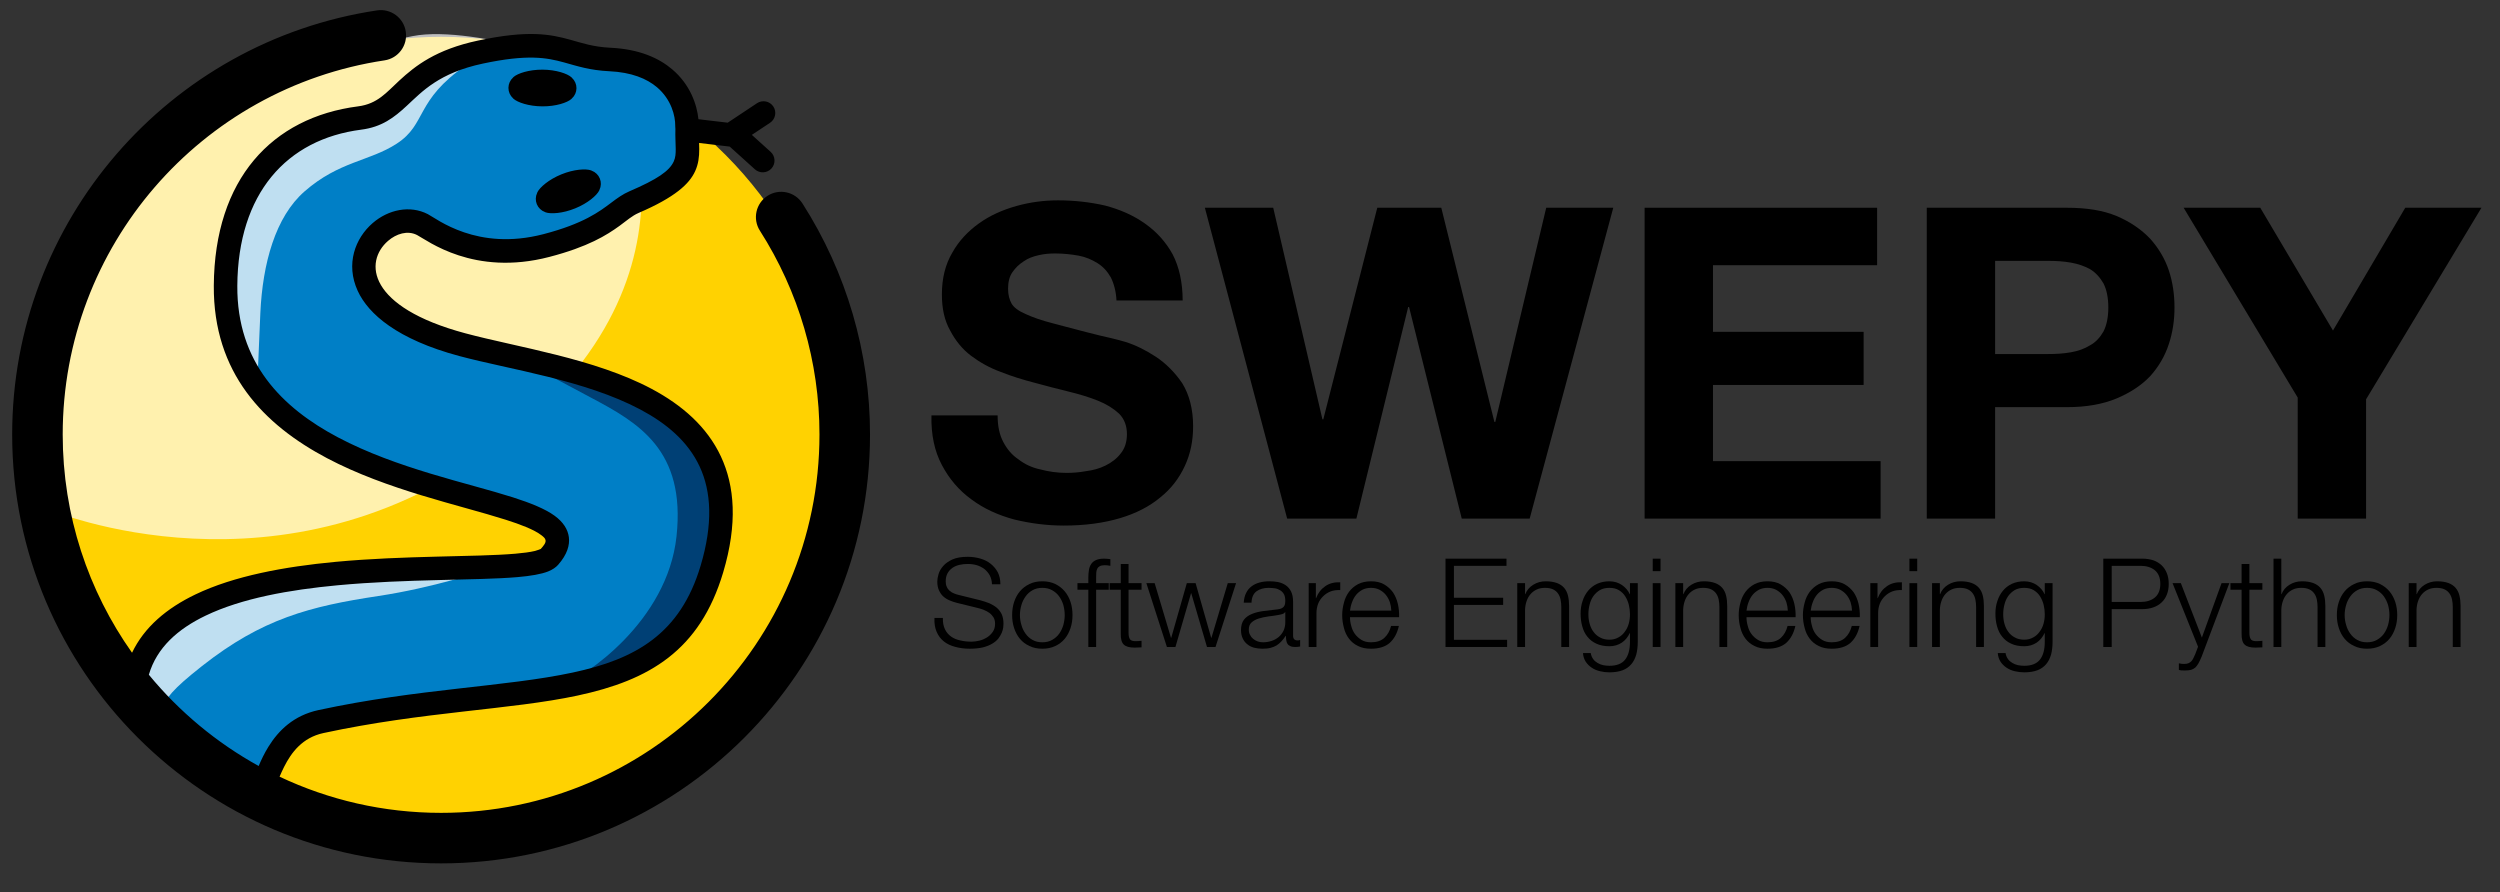 <?xml version="1.0" encoding="UTF-8" standalone="no"?>
<!DOCTYPE svg PUBLIC "-//W3C//DTD SVG 1.1//EN" "http://www.w3.org/Graphics/SVG/1.1/DTD/svg11.dtd">
<svg width="1558px" height="556px" version="1.1" xmlns="http://www.w3.org/2000/svg" xmlns:xlink="http://www.w3.org/1999/xlink" xml:space="preserve" xmlns:serif="http://www.serif.com/" style="fill-rule:evenodd;clip-rule:evenodd;stroke-linejoin:round;stroke-miterlimit:2;">
    <rect width="100%" height="100%" fill="#333333" stroke="none"/>
    <g transform="matrix(1,0,0,1,0,-41.917)">
        <g id="logo_entier_couleur_noir" transform="matrix(1.004,0,0,0.946,-54.928,-39.427)">
            <rect x="54.7" y="85.988" width="1551.07" height="586.699" style="fill:none;"/>
            <g id="logo" transform="matrix(0.996,0,0,1.057,1036.69,-145.763)">
                <g id="Calque7">
                    <g transform="matrix(1.034,0,0,1.034,-1658.66,-925.642)">
                        <circle cx="916.512" cy="1371.38" r="241.939" style="fill:rgb(255,210,1);"/>
                    </g>
                    <g transform="matrix(0.962,0,0,0.931,-1610.44,-809.754)">
                        <path d="M916.512,1129.44C957.568,1121.14 1046.79,1154.41 1046.79,1154.41C1046.79,1154.41 1119.85,1286.17 972.383,1402.51C832.535,1512.83 680.955,1446.41 680.955,1446.41C680.955,1446.41 670.413,1350.57 682.375,1329.9C759.269,1197.01 783.998,1156.24 916.512,1129.44Z" style="fill:white;fill-opacity:0.68;"/>
                    </g>
                </g>
                <g transform="matrix(1,0,0,1,-1579.11,-799.896)">
                    <path d="M755.759,1512.31C761.177,1500.93 766.966,1474.52 793.221,1468.86C918.091,1441.93 1016,1466.81 1036.83,1373.84C1062.69,1258.47 905.321,1239.45 881.231,1233.94C779.556,1210.67 828.036,1144.5 856.46,1159.12C862.454,1162.21 889.432,1183.73 933.713,1172.18C971.652,1162.29 976.734,1150.1 988.282,1145.13C1028.68,1127.75 1020.72,1118.2 1021.43,1099.49L1021.33,1097.66C1021.5,1084.99 1013,1058.11 973.299,1056.23C944.554,1054.86 941.858,1041.12 892.622,1051.6C843.8,1061.99 845.018,1089.14 817.329,1092.7C767.275,1099.13 734.169,1135.16 733.756,1197.22C732.782,1343.55 978.258,1317.88 935.509,1366.33C919.151,1384.87 684.579,1347.36 676.678,1450.02C676.678,1450.02 684.11,1462.13 712.961,1483.98C744.067,1507.54 755.759,1512.31 755.759,1512.31Z" style="fill:rgb(0,127,198);"/>
                </g>
                <g id="Calque6">
                    <g transform="matrix(1,0,0,1,-1579.11,-799.896)">
                        <path d="M883.828,1059.67C891.124,1054.65 814.399,1091.26 793.312,1101.06C772.224,1110.86 740.264,1135.88 736.597,1171.49C732.931,1207.1 753.407,1263.93 753.407,1263.93C753.407,1263.93 753.939,1246.63 755.439,1214.16C756.865,1183.3 764.821,1154.31 782.987,1138.44C804.555,1119.59 823.428,1119.73 840.389,1108.71C859.395,1096.37 851.545,1081.89 883.828,1059.67Z" style="fill:white;fill-opacity:0.75;"/>
                    </g>
                    <g transform="matrix(1,0,0,1,-1579.11,-799.896)">
                        <path d="M917.985,1243.13C917.348,1242.99 926.877,1248.68 961.233,1266.84C991.161,1282.66 1020.6,1299.57 1014.8,1353.44C1009.08,1406.69 957.684,1440.94 943.804,1445.95C929.924,1450.96 970.165,1446.27 982.457,1439.51C994.75,1432.75 1013.27,1419.07 1017.85,1412.8C1022.43,1406.53 1029.86,1394.25 1034.16,1383.51C1038.45,1372.78 1044.09,1342.05 1043.58,1332.28C1043.07,1322.52 1031.32,1289.48 1019.59,1282.09C1007.86,1274.69 980.34,1256.74 917.985,1243.13Z" style="fill:rgb(0,64,117);"/>
                    </g>
                    <g transform="matrix(1,0,0,1,-1579.11,-799.896)">
                        <path d="M693.301,1462.64C696.158,1454.42 700.846,1448.64 719.029,1434.3C756.6,1404.68 786.372,1397.04 829.023,1390.6C863.191,1385.45 894.617,1374.9 894.617,1374.9C894.617,1374.9 853.983,1369.99 822.826,1374.62C791.67,1379.25 722.889,1392.34 711.292,1400.09C699.695,1407.85 678.186,1439.68 678.186,1439.68C678.186,1439.68 690.445,1470.86 693.301,1462.64Z" style="fill:white;fill-opacity:0.75;"/>
                    </g>
                </g>
                <g transform="matrix(1,0,0,1,-1579.11,-799.896)">
                    <path d="M767.419,1503.22C797.954,1517.67 832.079,1525.76 868.078,1525.76C998.228,1525.76 1103.89,1420.09 1103.89,1289.94C1103.89,1244.92 1091.01,1200.85 1066.76,1162.92C1062.08,1155.6 1064.22,1145.85 1071.55,1141.17C1078.87,1136.49 1088.61,1138.64 1093.29,1145.96C1120.78,1188.95 1135.39,1238.91 1135.39,1289.94C1135.39,1437.47 1015.61,1557.25 868.078,1557.25C720.547,1557.25 600.77,1437.47 600.77,1289.94C600.77,1156.99 698.258,1045.15 828.161,1025.62C836.755,1024.33 844.781,1030.26 846.073,1038.85C847.365,1047.45 841.437,1055.47 832.843,1056.77C718.249,1073.99 632.262,1172.66 632.262,1289.94C632.262,1340.59 648.262,1387.52 675.477,1425.97C683.059,1410.05 697.014,1398.26 714.983,1389.63C739.033,1378.09 770.488,1372.31 802.239,1369.33C845.435,1365.29 889.148,1366.4 914.296,1364.25C919.241,1363.83 923.407,1363.29 926.616,1362.52C928.051,1362.17 929.86,1361.41 930.205,1361.27C932.169,1359.04 933.512,1357.42 933.154,1355.71C932.914,1354.58 931.89,1353.75 930.672,1352.79C928.29,1350.93 925.008,1349.27 921.052,1347.61C917.34,1346.07 913.076,1344.57 908.375,1343.08C879.332,1333.83 834.484,1324.53 796.954,1304.69C757.508,1283.83 726.066,1251.61 726.428,1197.18C726.871,1130.65 762.739,1092.33 816.395,1085.43C828.479,1083.88 834.004,1076.77 842.086,1069.32C852.047,1060.15 864.836,1050.02 891.097,1044.43C922.541,1037.74 936.153,1040.48 948.619,1043.93C955.959,1045.96 962.838,1048.39 973.647,1048.91C991.608,1049.76 1003.86,1055.34 1012.15,1062.4C1023.35,1071.92 1027.55,1084.38 1028.46,1093.45L1046.71,1095.61L1064.97,1083.47C1068.34,1081.24 1072.89,1082.15 1075.13,1085.52C1077.37,1088.89 1076.45,1093.44 1073.08,1095.68L1061.74,1103.21L1073.46,1113.79C1076.46,1116.5 1076.7,1121.13 1073.99,1124.14C1071.28,1127.14 1066.64,1127.38 1063.64,1124.67L1047.96,1110.52L1028.86,1108.25C1028.91,1109.56 1028.95,1110.82 1028.96,1112.04C1028.98,1116.93 1028.43,1121.41 1026.4,1125.85C1022.83,1133.68 1014.11,1142 991.179,1151.86C987.03,1153.65 983.874,1156.57 979.324,1159.88C971.265,1165.74 959.699,1172.98 935.562,1179.27C888.328,1191.59 859.5,1168.93 853.107,1165.64C847.202,1162.6 840.188,1164.8 835.029,1169.27C820,1182.27 822.152,1210.5 883.13,1226.86C915.761,1235.62 963.715,1242.56 999.274,1261.5C1018.27,1271.62 1033.81,1285.12 1042.45,1303.61C1051.05,1322 1052.95,1345.48 1043.86,1375.94C1029.31,1424.64 997.862,1443.07 953.168,1452.65C911.283,1461.63 857.197,1462.56 794.766,1476.02C781.588,1478.87 774.748,1488.16 770.265,1497.04C769.209,1499.13 768.271,1501.21 767.419,1503.22ZM754.384,1496.55C756.033,1492.68 757.982,1488.57 760.446,1484.59C766.792,1474.34 776.267,1465.02 791.677,1461.7C854.115,1448.23 908.207,1447.3 950.097,1438.32C989.177,1429.95 1017.1,1414.33 1029.81,1371.75C1037.6,1345.67 1036.53,1325.56 1029.17,1309.82C1021.86,1294.17 1008.46,1283 992.384,1274.44C957.796,1256.01 911.071,1249.54 879.332,1241.02C840.916,1230.71 822.765,1214.93 816.112,1200.43C808.446,1183.72 814.533,1167.62 825.442,1158.18C835.184,1149.76 848.661,1146.87 859.813,1152.61C865.407,1155.49 890.536,1175.87 931.864,1165.09C956.895,1158.56 966.769,1151.02 974.164,1145.45C978.037,1142.53 981.394,1140.12 985.385,1138.4C1002.86,1130.88 1010.35,1125.74 1013.07,1119.77C1014.19,1117.31 1014.31,1114.81 1014.3,1112.1C1014.29,1108.31 1013.94,1104.21 1014.1,1099.57L1014.01,1098.08C1014,1097.91 1014,1097.74 1014,1097.56C1014.08,1091.41 1011.57,1081.14 1002.66,1073.56C996.281,1068.13 986.751,1064.2 972.952,1063.55C960.763,1062.97 952.982,1060.35 944.706,1058.05C933.748,1055.02 921.786,1052.89 894.147,1058.77C866.82,1064.58 856.345,1076.12 846.721,1085.06C838.731,1092.48 831.129,1098.32 818.263,1099.97C771.811,1105.94 741.466,1139.68 741.083,1197.27C740.764,1245.27 769.02,1273.34 803.805,1291.73C840.506,1311.14 884.419,1320.07 912.821,1329.11C924.091,1332.7 933.093,1336.42 938.774,1340.55C944.198,1344.5 947.074,1349.07 947.704,1353.93C948.345,1358.88 946.71,1364.71 941.003,1371.18C939.656,1372.7 937.602,1374.18 934.712,1375.33C930.576,1376.96 924.007,1378.13 915.544,1378.85C890.423,1381 846.755,1379.89 803.605,1383.92C773.681,1386.73 743.989,1391.97 721.324,1402.85C703.994,1411.16 690.888,1422.82 685.949,1439.67C704.894,1462.69 728.112,1482.05 754.384,1496.55ZM931.3,1062.56C939.778,1062.6 946.786,1065.04 949.317,1067.32L950.831,1069.02L951.729,1070.62L952.258,1072.27L952.448,1074.11L952.24,1075.94L951.695,1077.59L950.782,1079.18L949.252,1080.86C946.699,1083.11 939.668,1085.49 931.19,1085.44C922.712,1085.4 915.704,1082.96 913.173,1080.69L911.659,1078.99L910.761,1077.39L910.232,1075.74L910.042,1073.9L910.25,1072.06L910.795,1070.42L911.708,1068.83L913.238,1067.14C915.791,1064.89 922.822,1062.52 931.3,1062.56ZM943.05,1127.81C950.902,1124.61 958.31,1124.19 961.518,1125.33L963.566,1126.32L965.007,1127.46L966.125,1128.78L967.004,1130.41L967.514,1132.18L967.638,1133.91L967.401,1135.73L966.631,1137.87C965.131,1140.93 959.538,1145.8 951.687,1149C943.836,1152.2 936.427,1152.62 933.22,1151.49L931.172,1150.5L929.731,1149.36L928.612,1148.04L927.733,1146.41L927.224,1144.63L927.1,1142.91L927.336,1141.09L928.107,1138.94C929.607,1135.89 935.199,1131.01 943.05,1127.81Z"/>
                </g>
            </g>
            <g id="typo" transform="matrix(0.996,0,0,1.057,-535.86,-934.572)">
                <g transform="matrix(1.06,0,0,1.06,-1189.87,94.093)">
                    <g transform="matrix(255.984,0,0,255.984,2223.38,1127.03)">
                        <path d="M0.176,-0.237L0.024,-0.237C0.023,-0.193 0.031,-0.155 0.048,-0.123C0.065,-0.091 0.087,-0.065 0.116,-0.044C0.144,-0.023 0.177,-0.008 0.214,0.002C0.251,0.011 0.289,0.016 0.328,0.016C0.377,0.016 0.42,0.01 0.457,-0.001C0.494,-0.012 0.525,-0.028 0.55,-0.049C0.575,-0.069 0.593,-0.093 0.606,-0.121C0.619,-0.149 0.625,-0.179 0.625,-0.212C0.625,-0.252 0.616,-0.285 0.6,-0.311C0.583,-0.336 0.562,-0.357 0.539,-0.372C0.516,-0.387 0.492,-0.399 0.469,-0.406C0.445,-0.413 0.426,-0.417 0.413,-0.42C0.368,-0.431 0.332,-0.441 0.305,-0.448C0.277,-0.455 0.255,-0.463 0.24,-0.47C0.224,-0.477 0.213,-0.485 0.208,-0.494C0.203,-0.503 0.2,-0.514 0.2,-0.528C0.2,-0.543 0.203,-0.556 0.21,-0.566C0.217,-0.576 0.225,-0.584 0.236,-0.591C0.246,-0.598 0.257,-0.602 0.27,-0.605C0.283,-0.608 0.295,-0.609 0.308,-0.609C0.327,-0.609 0.345,-0.607 0.362,-0.604C0.378,-0.601 0.392,-0.595 0.405,-0.587C0.418,-0.579 0.428,-0.568 0.436,-0.554C0.443,-0.54 0.448,-0.522 0.449,-0.501L0.601,-0.501C0.601,-0.542 0.593,-0.578 0.578,-0.607C0.562,-0.636 0.541,-0.659 0.514,-0.678C0.487,-0.697 0.457,-0.71 0.423,-0.719C0.388,-0.727 0.352,-0.731 0.315,-0.731C0.283,-0.731 0.251,-0.727 0.219,-0.718C0.187,-0.709 0.158,-0.696 0.133,-0.678C0.108,-0.66 0.087,-0.638 0.072,-0.611C0.056,-0.584 0.048,-0.552 0.048,-0.515C0.048,-0.482 0.054,-0.455 0.067,-0.432C0.079,-0.409 0.095,-0.389 0.115,-0.374C0.135,-0.359 0.158,-0.346 0.183,-0.337C0.208,-0.327 0.234,-0.319 0.261,-0.312C0.287,-0.305 0.313,-0.298 0.338,-0.292C0.363,-0.286 0.386,-0.279 0.406,-0.271C0.426,-0.263 0.442,-0.253 0.455,-0.241C0.467,-0.229 0.473,-0.213 0.473,-0.194C0.473,-0.176 0.468,-0.161 0.459,-0.15C0.45,-0.138 0.438,-0.129 0.424,-0.122C0.41,-0.115 0.395,-0.111 0.379,-0.109C0.363,-0.106 0.348,-0.105 0.334,-0.105C0.313,-0.105 0.293,-0.108 0.274,-0.113C0.255,-0.117 0.238,-0.125 0.224,-0.136C0.209,-0.146 0.198,-0.159 0.189,-0.176C0.18,-0.193 0.176,-0.213 0.176,-0.237Z" style="fill-rule:nonzero;"/>
                    </g>
                    <g transform="matrix(255.984,0,0,255.984,2389.51,1127.03)">
                        <path d="M0.749,-0L0.941,-0.714L0.787,-0.714L0.67,-0.222L0.668,-0.222L0.546,-0.714L0.399,-0.714L0.275,-0.228L0.273,-0.228L0.16,-0.714L0.003,-0.714L0.192,-0L0.351,-0L0.47,-0.486L0.472,-0.486L0.593,-0L0.749,-0Z" style="fill-rule:nonzero;"/>
                    </g>
                    <g transform="matrix(255.984,0,0,255.984,2631.16,1127.03)">
                        <path d="M0.069,-0.714L0.069,-0L0.611,-0L0.611,-0.132L0.226,-0.132L0.226,-0.307L0.572,-0.307L0.572,-0.429L0.226,-0.429L0.226,-0.582L0.603,-0.582L0.603,-0.714L0.069,-0.714Z" style="fill-rule:nonzero;"/>
                    </g>
                    <g transform="matrix(255.984,0,0,255.984,2797.04,1127.03)">
                        <path d="M0.226,-0.378L0.226,-0.592L0.348,-0.592C0.366,-0.592 0.383,-0.591 0.4,-0.588C0.417,-0.585 0.431,-0.58 0.444,-0.573C0.457,-0.565 0.467,-0.554 0.475,-0.54C0.482,-0.526 0.486,-0.508 0.486,-0.485C0.486,-0.462 0.482,-0.444 0.475,-0.43C0.467,-0.416 0.457,-0.405 0.444,-0.398C0.431,-0.39 0.417,-0.385 0.4,-0.382C0.383,-0.379 0.366,-0.378 0.348,-0.378L0.226,-0.378ZM0.069,-0.714L0.069,-0L0.226,-0L0.226,-0.256L0.391,-0.256C0.436,-0.256 0.474,-0.263 0.505,-0.276C0.536,-0.289 0.562,-0.306 0.582,-0.327C0.601,-0.348 0.616,-0.373 0.625,-0.401C0.634,-0.428 0.638,-0.456 0.638,-0.485C0.638,-0.514 0.634,-0.543 0.625,-0.57C0.616,-0.597 0.601,-0.622 0.582,-0.643C0.562,-0.664 0.536,-0.682 0.505,-0.695C0.474,-0.708 0.436,-0.714 0.391,-0.714L0.069,-0.714Z" style="fill-rule:nonzero;"/>
                    </g>
                    <g transform="matrix(255.984,0,0,255.984,2967.78,1127.03)">
                        <path d="M0.254,-0.278L0.254,-0L0.411,-0L0.411,-0.274L0.676,-0.714L0.501,-0.714L0.335,-0.432L0.168,-0.714L-0.008,-0.714L0.254,-0.278Z" style="fill-rule:nonzero;"/>
                    </g>
                </g>
                <g transform="matrix(0.907,0,0,0.907,-844.082,346.541)">
                    <g transform="matrix(85.005,0,0,85.005,2223.38,1127.03)">
                        <path d="M0.104,-0.235L0.036,-0.235C0.034,-0.191 0.04,-0.153 0.054,-0.122C0.067,-0.091 0.087,-0.065 0.112,-0.045C0.137,-0.025 0.168,-0.01 0.204,-0.001C0.24,0.009 0.279,0.014 0.321,0.014C0.363,0.014 0.399,0.01 0.429,0.003C0.459,-0.005 0.484,-0.015 0.505,-0.028C0.525,-0.04 0.541,-0.054 0.553,-0.069C0.564,-0.084 0.573,-0.099 0.58,-0.115C0.586,-0.13 0.59,-0.144 0.592,-0.157C0.593,-0.17 0.594,-0.181 0.594,-0.189C0.594,-0.218 0.589,-0.243 0.58,-0.264C0.57,-0.285 0.557,-0.302 0.54,-0.317C0.523,-0.331 0.503,-0.343 0.481,-0.353C0.458,-0.362 0.434,-0.37 0.409,-0.377L0.235,-0.42C0.22,-0.423 0.206,-0.428 0.194,-0.433C0.181,-0.438 0.169,-0.445 0.159,-0.454C0.149,-0.463 0.141,-0.473 0.136,-0.486C0.13,-0.498 0.127,-0.512 0.127,-0.529C0.127,-0.556 0.132,-0.578 0.142,-0.596C0.152,-0.614 0.165,-0.628 0.182,-0.64C0.198,-0.651 0.217,-0.659 0.239,-0.664C0.26,-0.669 0.283,-0.671 0.306,-0.671C0.331,-0.671 0.356,-0.668 0.379,-0.661C0.402,-0.654 0.422,-0.643 0.44,-0.63C0.457,-0.616 0.472,-0.599 0.483,-0.579C0.494,-0.558 0.5,-0.534 0.501,-0.507L0.569,-0.507C0.569,-0.544 0.562,-0.576 0.548,-0.604C0.533,-0.631 0.514,-0.654 0.49,-0.673C0.466,-0.692 0.438,-0.706 0.406,-0.715C0.374,-0.724 0.34,-0.729 0.305,-0.729C0.255,-0.729 0.214,-0.722 0.182,-0.708C0.15,-0.693 0.125,-0.676 0.107,-0.655C0.088,-0.634 0.076,-0.612 0.069,-0.589C0.062,-0.566 0.059,-0.545 0.059,-0.528C0.059,-0.5 0.064,-0.476 0.073,-0.457C0.082,-0.438 0.093,-0.421 0.108,-0.408C0.123,-0.395 0.14,-0.384 0.16,-0.376C0.179,-0.368 0.199,-0.361 0.22,-0.356L0.379,-0.317C0.396,-0.313 0.413,-0.308 0.43,-0.302C0.447,-0.295 0.463,-0.287 0.478,-0.277C0.492,-0.267 0.503,-0.255 0.513,-0.24C0.522,-0.225 0.526,-0.208 0.526,-0.188C0.526,-0.162 0.52,-0.14 0.507,-0.122C0.494,-0.103 0.478,-0.088 0.46,-0.077C0.44,-0.065 0.42,-0.056 0.398,-0.051C0.376,-0.046 0.356,-0.043 0.337,-0.043C0.304,-0.043 0.274,-0.046 0.245,-0.053C0.216,-0.059 0.192,-0.069 0.171,-0.084C0.15,-0.099 0.133,-0.118 0.121,-0.143C0.109,-0.168 0.103,-0.198 0.104,-0.235Z" style="fill-rule:nonzero;"/>
                    </g>
                    <g transform="matrix(85.005,0,0,85.005,2276.93,1127.03)">
                        <path d="M0.278,-0.478C0.308,-0.478 0.334,-0.472 0.357,-0.459C0.38,-0.446 0.399,-0.43 0.414,-0.409C0.429,-0.388 0.44,-0.365 0.448,-0.339C0.455,-0.312 0.459,-0.285 0.459,-0.258C0.459,-0.231 0.455,-0.204 0.448,-0.178C0.44,-0.151 0.429,-0.128 0.414,-0.107C0.399,-0.086 0.38,-0.07 0.357,-0.057C0.334,-0.044 0.308,-0.038 0.278,-0.038C0.248,-0.038 0.222,-0.044 0.199,-0.057C0.176,-0.07 0.158,-0.086 0.143,-0.107C0.128,-0.128 0.116,-0.151 0.109,-0.178C0.101,-0.204 0.097,-0.231 0.097,-0.258C0.097,-0.285 0.101,-0.312 0.109,-0.339C0.116,-0.365 0.128,-0.388 0.143,-0.409C0.158,-0.43 0.176,-0.446 0.199,-0.459C0.222,-0.472 0.248,-0.478 0.278,-0.478ZM0.278,-0.531C0.239,-0.531 0.204,-0.524 0.174,-0.509C0.143,-0.494 0.118,-0.475 0.097,-0.45C0.076,-0.425 0.061,-0.397 0.05,-0.364C0.039,-0.331 0.034,-0.295 0.034,-0.258C0.034,-0.221 0.039,-0.186 0.05,-0.153C0.061,-0.12 0.076,-0.091 0.097,-0.066C0.118,-0.041 0.143,-0.022 0.174,-0.008C0.204,0.007 0.239,0.014 0.278,0.014C0.317,0.014 0.352,0.007 0.383,-0.008C0.413,-0.022 0.438,-0.041 0.459,-0.066C0.48,-0.091 0.495,-0.12 0.506,-0.153C0.517,-0.186 0.522,-0.221 0.522,-0.258C0.522,-0.295 0.517,-0.331 0.506,-0.364C0.495,-0.397 0.48,-0.425 0.459,-0.45C0.438,-0.475 0.413,-0.494 0.383,-0.509C0.352,-0.524 0.317,-0.531 0.278,-0.531Z" style="fill-rule:nonzero;"/>
                    </g>
                    <g transform="matrix(85.005,0,0,85.005,2324.19,1127.03)">
                        <path d="M0.259,-0.463L0.259,-0.516L0.157,-0.516L0.157,-0.561C0.157,-0.575 0.157,-0.588 0.158,-0.6C0.159,-0.612 0.161,-0.623 0.166,-0.632C0.17,-0.641 0.177,-0.648 0.186,-0.653C0.195,-0.658 0.209,-0.661 0.226,-0.661C0.233,-0.661 0.241,-0.661 0.248,-0.66C0.255,-0.659 0.263,-0.657 0.272,-0.656L0.272,-0.71C0.262,-0.711 0.253,-0.712 0.245,-0.713C0.237,-0.714 0.228,-0.714 0.219,-0.714C0.194,-0.714 0.173,-0.71 0.157,-0.703C0.14,-0.696 0.127,-0.685 0.118,-0.672C0.109,-0.659 0.102,-0.643 0.099,-0.624C0.096,-0.605 0.094,-0.585 0.094,-0.563L0.094,-0.516L0.006,-0.516L0.006,-0.463L0.094,-0.463L0.094,-0L0.157,-0L0.157,-0.463L0.259,-0.463Z" style="fill-rule:nonzero;"/>
                    </g>
                    <g transform="matrix(85.005,0,0,85.005,2346.21,1127.03)">
                        <path d="M0.16,-0.516L0.16,-0.671L0.097,-0.671L0.097,-0.516L0.007,-0.516L0.007,-0.463L0.097,-0.463L0.097,-0.11C0.096,-0.066 0.104,-0.036 0.121,-0.02C0.138,-0.003 0.167,0.005 0.209,0.005C0.218,0.005 0.228,0.005 0.237,0.004C0.246,0.003 0.256,0.003 0.265,0.003L0.265,-0.05C0.247,-0.048 0.229,-0.047 0.211,-0.047C0.188,-0.048 0.174,-0.055 0.169,-0.067C0.163,-0.078 0.16,-0.094 0.16,-0.115L0.16,-0.463L0.265,-0.463L0.265,-0.516L0.16,-0.516Z" style="fill-rule:nonzero;"/>
                    </g>
                    <g transform="matrix(85.005,0,0,85.005,2371.37,1127.03)">
                        <path d="M0.008,-0.516L0.174,-0L0.243,-0L0.369,-0.434L0.371,-0.434L0.498,-0L0.567,-0L0.733,-0.516L0.666,-0.516L0.534,-0.074L0.532,-0.074L0.406,-0.516L0.335,-0.516L0.209,-0.074L0.207,-0.074L0.075,-0.516L0.008,-0.516Z" style="fill-rule:nonzero;"/>
                    </g>
                    <g transform="matrix(85.005,0,0,85.005,2434.36,1127.03)">
                        <path d="M0.054,-0.358L0.117,-0.358C0.118,-0.4 0.132,-0.431 0.157,-0.45C0.182,-0.468 0.215,-0.478 0.255,-0.478C0.274,-0.478 0.291,-0.476 0.308,-0.474C0.324,-0.471 0.338,-0.465 0.351,-0.457C0.363,-0.449 0.373,-0.438 0.38,-0.425C0.387,-0.411 0.39,-0.393 0.39,-0.372C0.39,-0.358 0.388,-0.347 0.385,-0.338C0.381,-0.329 0.376,-0.323 0.369,-0.318C0.362,-0.313 0.354,-0.309 0.344,-0.307C0.334,-0.305 0.322,-0.303 0.309,-0.302C0.275,-0.298 0.242,-0.294 0.209,-0.29C0.175,-0.285 0.146,-0.278 0.12,-0.267C0.093,-0.256 0.072,-0.241 0.056,-0.221C0.04,-0.2 0.032,-0.172 0.032,-0.136C0.032,-0.11 0.037,-0.088 0.046,-0.069C0.055,-0.05 0.067,-0.034 0.083,-0.022C0.098,-0.009 0.117,-0 0.138,0.006C0.159,0.011 0.181,0.014 0.205,0.014C0.23,0.014 0.252,0.012 0.271,0.007C0.289,0.002 0.305,-0.004 0.32,-0.013C0.334,-0.022 0.347,-0.033 0.359,-0.046C0.37,-0.058 0.382,-0.073 0.393,-0.09L0.395,-0.09C0.395,-0.077 0.396,-0.065 0.398,-0.054C0.399,-0.043 0.403,-0.033 0.408,-0.025C0.413,-0.017 0.421,-0.011 0.431,-0.007C0.44,-0.002 0.453,-0 0.469,-0C0.478,-0 0.485,-0 0.491,-0.001C0.496,-0.002 0.503,-0.003 0.51,-0.004L0.51,-0.057C0.504,-0.054 0.497,-0.053 0.49,-0.053C0.465,-0.053 0.453,-0.066 0.453,-0.091L0.453,-0.365C0.453,-0.4 0.447,-0.428 0.436,-0.45C0.425,-0.471 0.41,-0.488 0.392,-0.5C0.374,-0.512 0.354,-0.52 0.331,-0.525C0.308,-0.529 0.286,-0.531 0.263,-0.531C0.233,-0.531 0.206,-0.528 0.181,-0.521C0.156,-0.514 0.135,-0.504 0.117,-0.49C0.098,-0.476 0.084,-0.458 0.073,-0.436C0.062,-0.414 0.056,-0.388 0.054,-0.358ZM0.39,-0.282L0.39,-0.2C0.39,-0.175 0.385,-0.152 0.376,-0.132C0.366,-0.112 0.353,-0.095 0.337,-0.081C0.32,-0.067 0.301,-0.056 0.279,-0.049C0.257,-0.042 0.234,-0.038 0.21,-0.038C0.195,-0.038 0.181,-0.04 0.167,-0.045C0.153,-0.05 0.141,-0.057 0.13,-0.066C0.119,-0.075 0.111,-0.085 0.105,-0.098C0.098,-0.11 0.095,-0.124 0.095,-0.14C0.095,-0.165 0.102,-0.185 0.118,-0.199C0.133,-0.212 0.152,-0.223 0.175,-0.23C0.198,-0.237 0.224,-0.243 0.253,-0.247C0.281,-0.25 0.308,-0.254 0.335,-0.259C0.344,-0.26 0.354,-0.263 0.365,-0.266C0.376,-0.269 0.384,-0.275 0.388,-0.282L0.39,-0.282Z" style="fill-rule:nonzero;"/>
                    </g>
                    <g transform="matrix(85.005,0,0,85.005,2478.48,1127.03)">
                        <path d="M0.06,-0.516L0.06,-0L0.123,-0L0.123,-0.275C0.123,-0.302 0.128,-0.328 0.137,-0.351C0.146,-0.374 0.16,-0.393 0.177,-0.41C0.194,-0.427 0.214,-0.44 0.237,-0.449C0.26,-0.458 0.286,-0.461 0.315,-0.46L0.315,-0.523C0.268,-0.525 0.228,-0.515 0.195,-0.492C0.161,-0.469 0.136,-0.437 0.12,-0.395L0.118,-0.395L0.118,-0.516L0.06,-0.516Z" style="fill-rule:nonzero;"/>
                    </g>
                    <g transform="matrix(85.005,0,0,85.005,2503.72,1127.03)">
                        <path d="M0.431,-0.294L0.097,-0.294C0.1,-0.317 0.105,-0.34 0.114,-0.363C0.122,-0.385 0.133,-0.405 0.147,-0.422C0.161,-0.439 0.178,-0.452 0.198,-0.463C0.218,-0.473 0.241,-0.478 0.267,-0.478C0.292,-0.478 0.315,-0.473 0.335,-0.463C0.355,-0.452 0.372,-0.439 0.386,-0.422C0.4,-0.405 0.411,-0.385 0.419,-0.363C0.426,-0.341 0.43,-0.318 0.431,-0.294ZM0.097,-0.241L0.494,-0.241C0.495,-0.277 0.492,-0.313 0.484,-0.348C0.476,-0.383 0.463,-0.413 0.445,-0.441C0.426,-0.467 0.402,-0.489 0.373,-0.506C0.344,-0.523 0.308,-0.531 0.267,-0.531C0.226,-0.531 0.191,-0.523 0.162,-0.508C0.132,-0.492 0.108,-0.471 0.089,-0.446C0.07,-0.42 0.056,-0.391 0.048,-0.358C0.039,-0.325 0.034,-0.292 0.034,-0.258C0.034,-0.221 0.039,-0.187 0.048,-0.154C0.056,-0.121 0.07,-0.092 0.089,-0.067C0.108,-0.042 0.132,-0.022 0.162,-0.008C0.191,0.007 0.226,0.014 0.267,0.014C0.332,0.014 0.383,-0.002 0.419,-0.034C0.454,-0.066 0.479,-0.111 0.492,-0.17L0.429,-0.17C0.419,-0.13 0.401,-0.098 0.375,-0.074C0.349,-0.05 0.313,-0.038 0.267,-0.038C0.237,-0.038 0.211,-0.044 0.19,-0.057C0.169,-0.07 0.151,-0.086 0.137,-0.105C0.123,-0.124 0.113,-0.146 0.107,-0.171C0.1,-0.195 0.097,-0.218 0.097,-0.241Z" style="fill-rule:nonzero;"/>
                    </g>
                    <g transform="matrix(85.005,0,0,85.005,2571.47,1127.03)">
                        <path d="M0.072,-0.714L0.072,-0L0.57,-0L0.57,-0.058L0.14,-0.058L0.14,-0.34L0.538,-0.34L0.538,-0.398L0.14,-0.398L0.14,-0.656L0.565,-0.656L0.565,-0.714L0.072,-0.714Z" style="fill-rule:nonzero;"/>
                    </g>
                    <g transform="matrix(85.005,0,0,85.005,2621.88,1127.03)">
                        <path d="M0.059,-0.516L0.059,-0L0.122,-0L0.122,-0.301C0.123,-0.326 0.127,-0.35 0.135,-0.372C0.142,-0.393 0.153,-0.412 0.167,-0.428C0.18,-0.443 0.197,-0.456 0.217,-0.465C0.236,-0.474 0.259,-0.478 0.284,-0.478C0.309,-0.478 0.331,-0.474 0.348,-0.466C0.365,-0.458 0.378,-0.447 0.388,-0.433C0.398,-0.419 0.405,-0.403 0.409,-0.384C0.413,-0.365 0.415,-0.344 0.415,-0.322L0.415,-0L0.478,-0L0.478,-0.332C0.478,-0.363 0.475,-0.39 0.469,-0.415C0.463,-0.44 0.453,-0.46 0.438,-0.478C0.423,-0.495 0.404,-0.508 0.38,-0.517C0.355,-0.526 0.325,-0.531 0.289,-0.531C0.252,-0.531 0.219,-0.522 0.188,-0.503C0.157,-0.484 0.136,-0.458 0.124,-0.427L0.122,-0.427L0.122,-0.516L0.059,-0.516Z" style="fill-rule:nonzero;"/>
                    </g>
                    <g transform="matrix(85.005,0,0,85.005,2667.53,1127.03)">
                        <path d="M0.496,-0.042L0.496,-0.516L0.433,-0.516L0.433,-0.427L0.431,-0.427C0.425,-0.441 0.417,-0.454 0.406,-0.467C0.395,-0.48 0.382,-0.491 0.368,-0.501C0.354,-0.51 0.339,-0.518 0.322,-0.523C0.305,-0.528 0.286,-0.531 0.267,-0.531C0.23,-0.531 0.197,-0.524 0.168,-0.511C0.138,-0.497 0.114,-0.478 0.095,-0.455C0.075,-0.431 0.06,-0.403 0.05,-0.372C0.039,-0.34 0.034,-0.306 0.034,-0.271C0.034,-0.234 0.038,-0.2 0.047,-0.168C0.056,-0.135 0.069,-0.107 0.089,-0.083C0.108,-0.059 0.132,-0.04 0.161,-0.027C0.19,-0.013 0.226,-0.006 0.267,-0.006C0.305,-0.006 0.338,-0.016 0.367,-0.035C0.395,-0.054 0.416,-0.08 0.431,-0.112L0.433,-0.112L0.433,-0.042C0.433,0.021 0.42,0.069 0.394,0.102C0.368,0.135 0.326,0.152 0.267,0.152C0.25,0.152 0.233,0.15 0.216,0.147C0.199,0.143 0.184,0.137 0.171,0.129C0.157,0.121 0.145,0.111 0.136,0.098C0.126,0.085 0.119,0.068 0.116,0.049L0.053,0.049C0.055,0.076 0.063,0.1 0.076,0.12C0.089,0.139 0.105,0.155 0.125,0.168C0.144,0.181 0.166,0.19 0.191,0.196C0.216,0.202 0.241,0.205 0.267,0.205C0.309,0.205 0.345,0.199 0.374,0.188C0.403,0.177 0.426,0.16 0.444,0.139C0.462,0.118 0.475,0.092 0.484,0.061C0.492,0.03 0.496,-0.004 0.496,-0.042ZM0.267,-0.059C0.238,-0.059 0.212,-0.065 0.191,-0.077C0.17,-0.088 0.152,-0.103 0.138,-0.123C0.124,-0.141 0.114,-0.163 0.107,-0.188C0.1,-0.213 0.097,-0.238 0.097,-0.264C0.097,-0.291 0.1,-0.317 0.107,-0.343C0.113,-0.368 0.123,-0.391 0.137,-0.411C0.151,-0.431 0.169,-0.447 0.19,-0.46C0.211,-0.472 0.237,-0.478 0.267,-0.478C0.297,-0.478 0.323,-0.472 0.344,-0.459C0.365,-0.446 0.382,-0.43 0.395,-0.409C0.408,-0.388 0.418,-0.365 0.424,-0.34C0.43,-0.315 0.433,-0.289 0.433,-0.264C0.433,-0.238 0.43,-0.213 0.423,-0.188C0.416,-0.163 0.405,-0.141 0.391,-0.123C0.377,-0.103 0.36,-0.088 0.339,-0.077C0.318,-0.065 0.294,-0.059 0.267,-0.059Z" style="fill-rule:nonzero;"/>
                    </g>
                    <g transform="matrix(85.005,0,0,85.005,2714.79,1127.03)">
                        <path d="M0.061,-0.714L0.061,-0.613L0.124,-0.613L0.124,-0.714L0.061,-0.714ZM0.061,-0.516L0.061,-0L0.124,-0L0.124,-0.516L0.061,-0.516Z" style="fill-rule:nonzero;"/>
                    </g>
                    <g transform="matrix(85.005,0,0,85.005,2730.52,1127.03)">
                        <path d="M0.059,-0.516L0.059,-0L0.122,-0L0.122,-0.301C0.123,-0.326 0.127,-0.35 0.135,-0.372C0.142,-0.393 0.153,-0.412 0.167,-0.428C0.18,-0.443 0.197,-0.456 0.217,-0.465C0.236,-0.474 0.259,-0.478 0.284,-0.478C0.309,-0.478 0.331,-0.474 0.348,-0.466C0.365,-0.458 0.378,-0.447 0.388,-0.433C0.398,-0.419 0.405,-0.403 0.409,-0.384C0.413,-0.365 0.415,-0.344 0.415,-0.322L0.415,-0L0.478,-0L0.478,-0.332C0.478,-0.363 0.475,-0.39 0.469,-0.415C0.463,-0.44 0.453,-0.46 0.438,-0.478C0.423,-0.495 0.404,-0.508 0.38,-0.517C0.355,-0.526 0.325,-0.531 0.289,-0.531C0.252,-0.531 0.219,-0.522 0.188,-0.503C0.157,-0.484 0.136,-0.458 0.124,-0.427L0.122,-0.427L0.122,-0.516L0.059,-0.516Z" style="fill-rule:nonzero;"/>
                    </g>
                    <g transform="matrix(85.005,0,0,85.005,2776.16,1127.03)">
                        <path d="M0.431,-0.294L0.097,-0.294C0.1,-0.317 0.105,-0.34 0.114,-0.363C0.122,-0.385 0.133,-0.405 0.147,-0.422C0.161,-0.439 0.178,-0.452 0.198,-0.463C0.218,-0.473 0.241,-0.478 0.267,-0.478C0.292,-0.478 0.315,-0.473 0.335,-0.463C0.355,-0.452 0.372,-0.439 0.386,-0.422C0.4,-0.405 0.411,-0.385 0.419,-0.363C0.426,-0.341 0.43,-0.318 0.431,-0.294ZM0.097,-0.241L0.494,-0.241C0.495,-0.277 0.492,-0.313 0.484,-0.348C0.476,-0.383 0.463,-0.413 0.445,-0.441C0.426,-0.467 0.402,-0.489 0.373,-0.506C0.344,-0.523 0.308,-0.531 0.267,-0.531C0.226,-0.531 0.191,-0.523 0.162,-0.508C0.132,-0.492 0.108,-0.471 0.089,-0.446C0.07,-0.42 0.056,-0.391 0.048,-0.358C0.039,-0.325 0.034,-0.292 0.034,-0.258C0.034,-0.221 0.039,-0.187 0.048,-0.154C0.056,-0.121 0.07,-0.092 0.089,-0.067C0.108,-0.042 0.132,-0.022 0.162,-0.008C0.191,0.007 0.226,0.014 0.267,0.014C0.332,0.014 0.383,-0.002 0.419,-0.034C0.454,-0.066 0.479,-0.111 0.492,-0.17L0.429,-0.17C0.419,-0.13 0.401,-0.098 0.375,-0.074C0.349,-0.05 0.313,-0.038 0.267,-0.038C0.237,-0.038 0.211,-0.044 0.19,-0.057C0.169,-0.07 0.151,-0.086 0.137,-0.105C0.123,-0.124 0.113,-0.146 0.107,-0.171C0.1,-0.195 0.097,-0.218 0.097,-0.241Z" style="fill-rule:nonzero;"/>
                    </g>
                    <g transform="matrix(85.005,0,0,85.005,2820.28,1127.03)">
                        <path d="M0.431,-0.294L0.097,-0.294C0.1,-0.317 0.105,-0.34 0.114,-0.363C0.122,-0.385 0.133,-0.405 0.147,-0.422C0.161,-0.439 0.178,-0.452 0.198,-0.463C0.218,-0.473 0.241,-0.478 0.267,-0.478C0.292,-0.478 0.315,-0.473 0.335,-0.463C0.355,-0.452 0.372,-0.439 0.386,-0.422C0.4,-0.405 0.411,-0.385 0.419,-0.363C0.426,-0.341 0.43,-0.318 0.431,-0.294ZM0.097,-0.241L0.494,-0.241C0.495,-0.277 0.492,-0.313 0.484,-0.348C0.476,-0.383 0.463,-0.413 0.445,-0.441C0.426,-0.467 0.402,-0.489 0.373,-0.506C0.344,-0.523 0.308,-0.531 0.267,-0.531C0.226,-0.531 0.191,-0.523 0.162,-0.508C0.132,-0.492 0.108,-0.471 0.089,-0.446C0.07,-0.42 0.056,-0.391 0.048,-0.358C0.039,-0.325 0.034,-0.292 0.034,-0.258C0.034,-0.221 0.039,-0.187 0.048,-0.154C0.056,-0.121 0.07,-0.092 0.089,-0.067C0.108,-0.042 0.132,-0.022 0.162,-0.008C0.191,0.007 0.226,0.014 0.267,0.014C0.332,0.014 0.383,-0.002 0.419,-0.034C0.454,-0.066 0.479,-0.111 0.492,-0.17L0.429,-0.17C0.419,-0.13 0.401,-0.098 0.375,-0.074C0.349,-0.05 0.313,-0.038 0.267,-0.038C0.237,-0.038 0.211,-0.044 0.19,-0.057C0.169,-0.07 0.151,-0.086 0.137,-0.105C0.123,-0.124 0.113,-0.146 0.107,-0.171C0.1,-0.195 0.097,-0.218 0.097,-0.241Z" style="fill-rule:nonzero;"/>
                    </g>
                    <g transform="matrix(85.005,0,0,85.005,2864.4,1127.03)">
                        <path d="M0.06,-0.516L0.06,-0L0.123,-0L0.123,-0.275C0.123,-0.302 0.128,-0.328 0.137,-0.351C0.146,-0.374 0.16,-0.393 0.177,-0.41C0.194,-0.427 0.214,-0.44 0.237,-0.449C0.26,-0.458 0.286,-0.461 0.315,-0.46L0.315,-0.523C0.268,-0.525 0.228,-0.515 0.195,-0.492C0.161,-0.469 0.136,-0.437 0.12,-0.395L0.118,-0.395L0.118,-0.516L0.06,-0.516Z" style="fill-rule:nonzero;"/>
                    </g>
                    <g transform="matrix(85.005,0,0,85.005,2891.17,1127.03)">
                        <path d="M0.061,-0.714L0.061,-0.613L0.124,-0.613L0.124,-0.714L0.061,-0.714ZM0.061,-0.516L0.061,-0L0.124,-0L0.124,-0.516L0.061,-0.516Z" style="fill-rule:nonzero;"/>
                    </g>
                    <g transform="matrix(85.005,0,0,85.005,2906.9,1127.03)">
                        <path d="M0.059,-0.516L0.059,-0L0.122,-0L0.122,-0.301C0.123,-0.326 0.127,-0.35 0.135,-0.372C0.142,-0.393 0.153,-0.412 0.167,-0.428C0.18,-0.443 0.197,-0.456 0.217,-0.465C0.236,-0.474 0.259,-0.478 0.284,-0.478C0.309,-0.478 0.331,-0.474 0.348,-0.466C0.365,-0.458 0.378,-0.447 0.388,-0.433C0.398,-0.419 0.405,-0.403 0.409,-0.384C0.413,-0.365 0.415,-0.344 0.415,-0.322L0.415,-0L0.478,-0L0.478,-0.332C0.478,-0.363 0.475,-0.39 0.469,-0.415C0.463,-0.44 0.453,-0.46 0.438,-0.478C0.423,-0.495 0.404,-0.508 0.38,-0.517C0.355,-0.526 0.325,-0.531 0.289,-0.531C0.252,-0.531 0.219,-0.522 0.188,-0.503C0.157,-0.484 0.136,-0.458 0.124,-0.427L0.122,-0.427L0.122,-0.516L0.059,-0.516Z" style="fill-rule:nonzero;"/>
                    </g>
                    <g transform="matrix(85.005,0,0,85.005,2952.55,1127.03)">
                        <path d="M0.496,-0.042L0.496,-0.516L0.433,-0.516L0.433,-0.427L0.431,-0.427C0.425,-0.441 0.417,-0.454 0.406,-0.467C0.395,-0.48 0.382,-0.491 0.368,-0.501C0.354,-0.51 0.339,-0.518 0.322,-0.523C0.305,-0.528 0.286,-0.531 0.267,-0.531C0.23,-0.531 0.197,-0.524 0.168,-0.511C0.138,-0.497 0.114,-0.478 0.095,-0.455C0.075,-0.431 0.06,-0.403 0.05,-0.372C0.039,-0.34 0.034,-0.306 0.034,-0.271C0.034,-0.234 0.038,-0.2 0.047,-0.168C0.056,-0.135 0.069,-0.107 0.089,-0.083C0.108,-0.059 0.132,-0.04 0.161,-0.027C0.19,-0.013 0.226,-0.006 0.267,-0.006C0.305,-0.006 0.338,-0.016 0.367,-0.035C0.395,-0.054 0.416,-0.08 0.431,-0.112L0.433,-0.112L0.433,-0.042C0.433,0.021 0.42,0.069 0.394,0.102C0.368,0.135 0.326,0.152 0.267,0.152C0.25,0.152 0.233,0.15 0.216,0.147C0.199,0.143 0.184,0.137 0.171,0.129C0.157,0.121 0.145,0.111 0.136,0.098C0.126,0.085 0.119,0.068 0.116,0.049L0.053,0.049C0.055,0.076 0.063,0.1 0.076,0.12C0.089,0.139 0.105,0.155 0.125,0.168C0.144,0.181 0.166,0.19 0.191,0.196C0.216,0.202 0.241,0.205 0.267,0.205C0.309,0.205 0.345,0.199 0.374,0.188C0.403,0.177 0.426,0.16 0.444,0.139C0.462,0.118 0.475,0.092 0.484,0.061C0.492,0.03 0.496,-0.004 0.496,-0.042ZM0.267,-0.059C0.238,-0.059 0.212,-0.065 0.191,-0.077C0.17,-0.088 0.152,-0.103 0.138,-0.123C0.124,-0.141 0.114,-0.163 0.107,-0.188C0.1,-0.213 0.097,-0.238 0.097,-0.264C0.097,-0.291 0.1,-0.317 0.107,-0.343C0.113,-0.368 0.123,-0.391 0.137,-0.411C0.151,-0.431 0.169,-0.447 0.19,-0.46C0.211,-0.472 0.237,-0.478 0.267,-0.478C0.297,-0.478 0.323,-0.472 0.344,-0.459C0.365,-0.446 0.382,-0.43 0.395,-0.409C0.408,-0.388 0.418,-0.365 0.424,-0.34C0.43,-0.315 0.433,-0.289 0.433,-0.264C0.433,-0.238 0.43,-0.213 0.423,-0.188C0.416,-0.163 0.405,-0.141 0.391,-0.123C0.377,-0.103 0.36,-0.088 0.339,-0.077C0.318,-0.065 0.294,-0.059 0.267,-0.059Z" style="fill-rule:nonzero;"/>
                    </g>
                    <g transform="matrix(85.005,0,0,85.005,3023.44,1127.03)">
                        <path d="M0.14,-0.364L0.14,-0.656L0.374,-0.656C0.421,-0.656 0.46,-0.644 0.489,-0.62C0.518,-0.596 0.533,-0.559 0.533,-0.51C0.533,-0.461 0.518,-0.424 0.489,-0.4C0.46,-0.376 0.421,-0.364 0.374,-0.364L0.14,-0.364ZM0.072,-0.714L0.072,-0L0.14,-0L0.14,-0.306L0.389,-0.306C0.421,-0.306 0.45,-0.311 0.476,-0.32C0.502,-0.329 0.524,-0.342 0.543,-0.36C0.562,-0.377 0.576,-0.399 0.586,-0.424C0.596,-0.449 0.601,-0.478 0.601,-0.51C0.601,-0.542 0.596,-0.571 0.586,-0.596C0.576,-0.621 0.562,-0.643 0.543,-0.661C0.524,-0.678 0.502,-0.692 0.476,-0.701C0.45,-0.709 0.421,-0.714 0.389,-0.714L0.072,-0.714Z" style="fill-rule:nonzero;"/>
                    </g>
                    <g transform="matrix(85.005,0,0,85.005,3076.99,1127.03)">
                        <path d="M0.002,-0.516L0.208,-0.002L0.186,0.056C0.181,0.068 0.176,0.079 0.171,0.089C0.166,0.099 0.161,0.108 0.154,0.115C0.147,0.122 0.14,0.127 0.131,0.131C0.122,0.135 0.11,0.137 0.096,0.137C0.089,0.137 0.082,0.137 0.075,0.136C0.068,0.135 0.06,0.133 0.053,0.132L0.053,0.185C0.058,0.187 0.065,0.188 0.072,0.189C0.079,0.189 0.088,0.189 0.101,0.19C0.121,0.19 0.137,0.188 0.151,0.185C0.164,0.181 0.175,0.175 0.185,0.167C0.194,0.158 0.203,0.147 0.211,0.133C0.219,0.118 0.228,0.1 0.237,0.078L0.461,-0.516L0.398,-0.516L0.239,-0.076L0.069,-0.516L0.002,-0.516Z" style="fill-rule:nonzero;"/>
                    </g>
                    <g transform="matrix(85.005,0,0,85.005,3116.35,1127.03)">
                        <path d="M0.16,-0.516L0.16,-0.671L0.097,-0.671L0.097,-0.516L0.007,-0.516L0.007,-0.463L0.097,-0.463L0.097,-0.11C0.096,-0.066 0.104,-0.036 0.121,-0.02C0.138,-0.003 0.167,0.005 0.209,0.005C0.218,0.005 0.228,0.005 0.237,0.004C0.246,0.003 0.256,0.003 0.265,0.003L0.265,-0.05C0.247,-0.048 0.229,-0.047 0.211,-0.047C0.188,-0.048 0.174,-0.055 0.169,-0.067C0.163,-0.078 0.16,-0.094 0.16,-0.115L0.16,-0.463L0.265,-0.463L0.265,-0.516L0.16,-0.516Z" style="fill-rule:nonzero;"/>
                    </g>
                    <g transform="matrix(85.005,0,0,85.005,3141.51,1127.03)">
                        <path d="M0.059,-0.714L0.059,-0L0.122,-0L0.122,-0.301C0.123,-0.326 0.127,-0.35 0.135,-0.372C0.142,-0.393 0.153,-0.412 0.167,-0.428C0.18,-0.443 0.197,-0.456 0.217,-0.465C0.236,-0.474 0.259,-0.478 0.284,-0.478C0.309,-0.478 0.331,-0.474 0.348,-0.466C0.365,-0.458 0.378,-0.447 0.388,-0.433C0.398,-0.419 0.405,-0.403 0.409,-0.384C0.413,-0.365 0.415,-0.344 0.415,-0.322L0.415,-0L0.478,-0L0.478,-0.332C0.478,-0.363 0.475,-0.39 0.469,-0.415C0.463,-0.44 0.453,-0.46 0.438,-0.478C0.423,-0.495 0.404,-0.508 0.38,-0.517C0.355,-0.526 0.325,-0.531 0.289,-0.531C0.252,-0.531 0.219,-0.522 0.188,-0.503C0.157,-0.484 0.136,-0.458 0.124,-0.427L0.122,-0.427L0.122,-0.714L0.059,-0.714Z" style="fill-rule:nonzero;"/>
                    </g>
                    <g transform="matrix(85.005,0,0,85.005,3187.16,1127.03)">
                        <path d="M0.278,-0.478C0.308,-0.478 0.334,-0.472 0.357,-0.459C0.38,-0.446 0.399,-0.43 0.414,-0.409C0.429,-0.388 0.44,-0.365 0.448,-0.339C0.455,-0.312 0.459,-0.285 0.459,-0.258C0.459,-0.231 0.455,-0.204 0.448,-0.178C0.44,-0.151 0.429,-0.128 0.414,-0.107C0.399,-0.086 0.38,-0.07 0.357,-0.057C0.334,-0.044 0.308,-0.038 0.278,-0.038C0.248,-0.038 0.222,-0.044 0.199,-0.057C0.176,-0.07 0.158,-0.086 0.143,-0.107C0.128,-0.128 0.116,-0.151 0.109,-0.178C0.101,-0.204 0.097,-0.231 0.097,-0.258C0.097,-0.285 0.101,-0.312 0.109,-0.339C0.116,-0.365 0.128,-0.388 0.143,-0.409C0.158,-0.43 0.176,-0.446 0.199,-0.459C0.222,-0.472 0.248,-0.478 0.278,-0.478ZM0.278,-0.531C0.239,-0.531 0.204,-0.524 0.174,-0.509C0.143,-0.494 0.118,-0.475 0.097,-0.45C0.076,-0.425 0.061,-0.397 0.05,-0.364C0.039,-0.331 0.034,-0.295 0.034,-0.258C0.034,-0.221 0.039,-0.186 0.05,-0.153C0.061,-0.12 0.076,-0.091 0.097,-0.066C0.118,-0.041 0.143,-0.022 0.174,-0.008C0.204,0.007 0.239,0.014 0.278,0.014C0.317,0.014 0.352,0.007 0.383,-0.008C0.413,-0.022 0.438,-0.041 0.459,-0.066C0.48,-0.091 0.495,-0.12 0.506,-0.153C0.517,-0.186 0.522,-0.221 0.522,-0.258C0.522,-0.295 0.517,-0.331 0.506,-0.364C0.495,-0.397 0.48,-0.425 0.459,-0.45C0.438,-0.475 0.413,-0.494 0.383,-0.509C0.352,-0.524 0.317,-0.531 0.278,-0.531Z" style="fill-rule:nonzero;"/>
                    </g>
                    <g transform="matrix(85.005,0,0,85.005,3234.42,1127.03)">
                        <path d="M0.059,-0.516L0.059,-0L0.122,-0L0.122,-0.301C0.123,-0.326 0.127,-0.35 0.135,-0.372C0.142,-0.393 0.153,-0.412 0.167,-0.428C0.18,-0.443 0.197,-0.456 0.217,-0.465C0.236,-0.474 0.259,-0.478 0.284,-0.478C0.309,-0.478 0.331,-0.474 0.348,-0.466C0.365,-0.458 0.378,-0.447 0.388,-0.433C0.398,-0.419 0.405,-0.403 0.409,-0.384C0.413,-0.365 0.415,-0.344 0.415,-0.322L0.415,-0L0.478,-0L0.478,-0.332C0.478,-0.363 0.475,-0.39 0.469,-0.415C0.463,-0.44 0.453,-0.46 0.438,-0.478C0.423,-0.495 0.404,-0.508 0.38,-0.517C0.355,-0.526 0.325,-0.531 0.289,-0.531C0.252,-0.531 0.219,-0.522 0.188,-0.503C0.157,-0.484 0.136,-0.458 0.124,-0.427L0.122,-0.427L0.122,-0.516L0.059,-0.516Z" style="fill-rule:nonzero;"/>
                    </g>
                </g>
            </g>
        </g>
    </g>
</svg>
